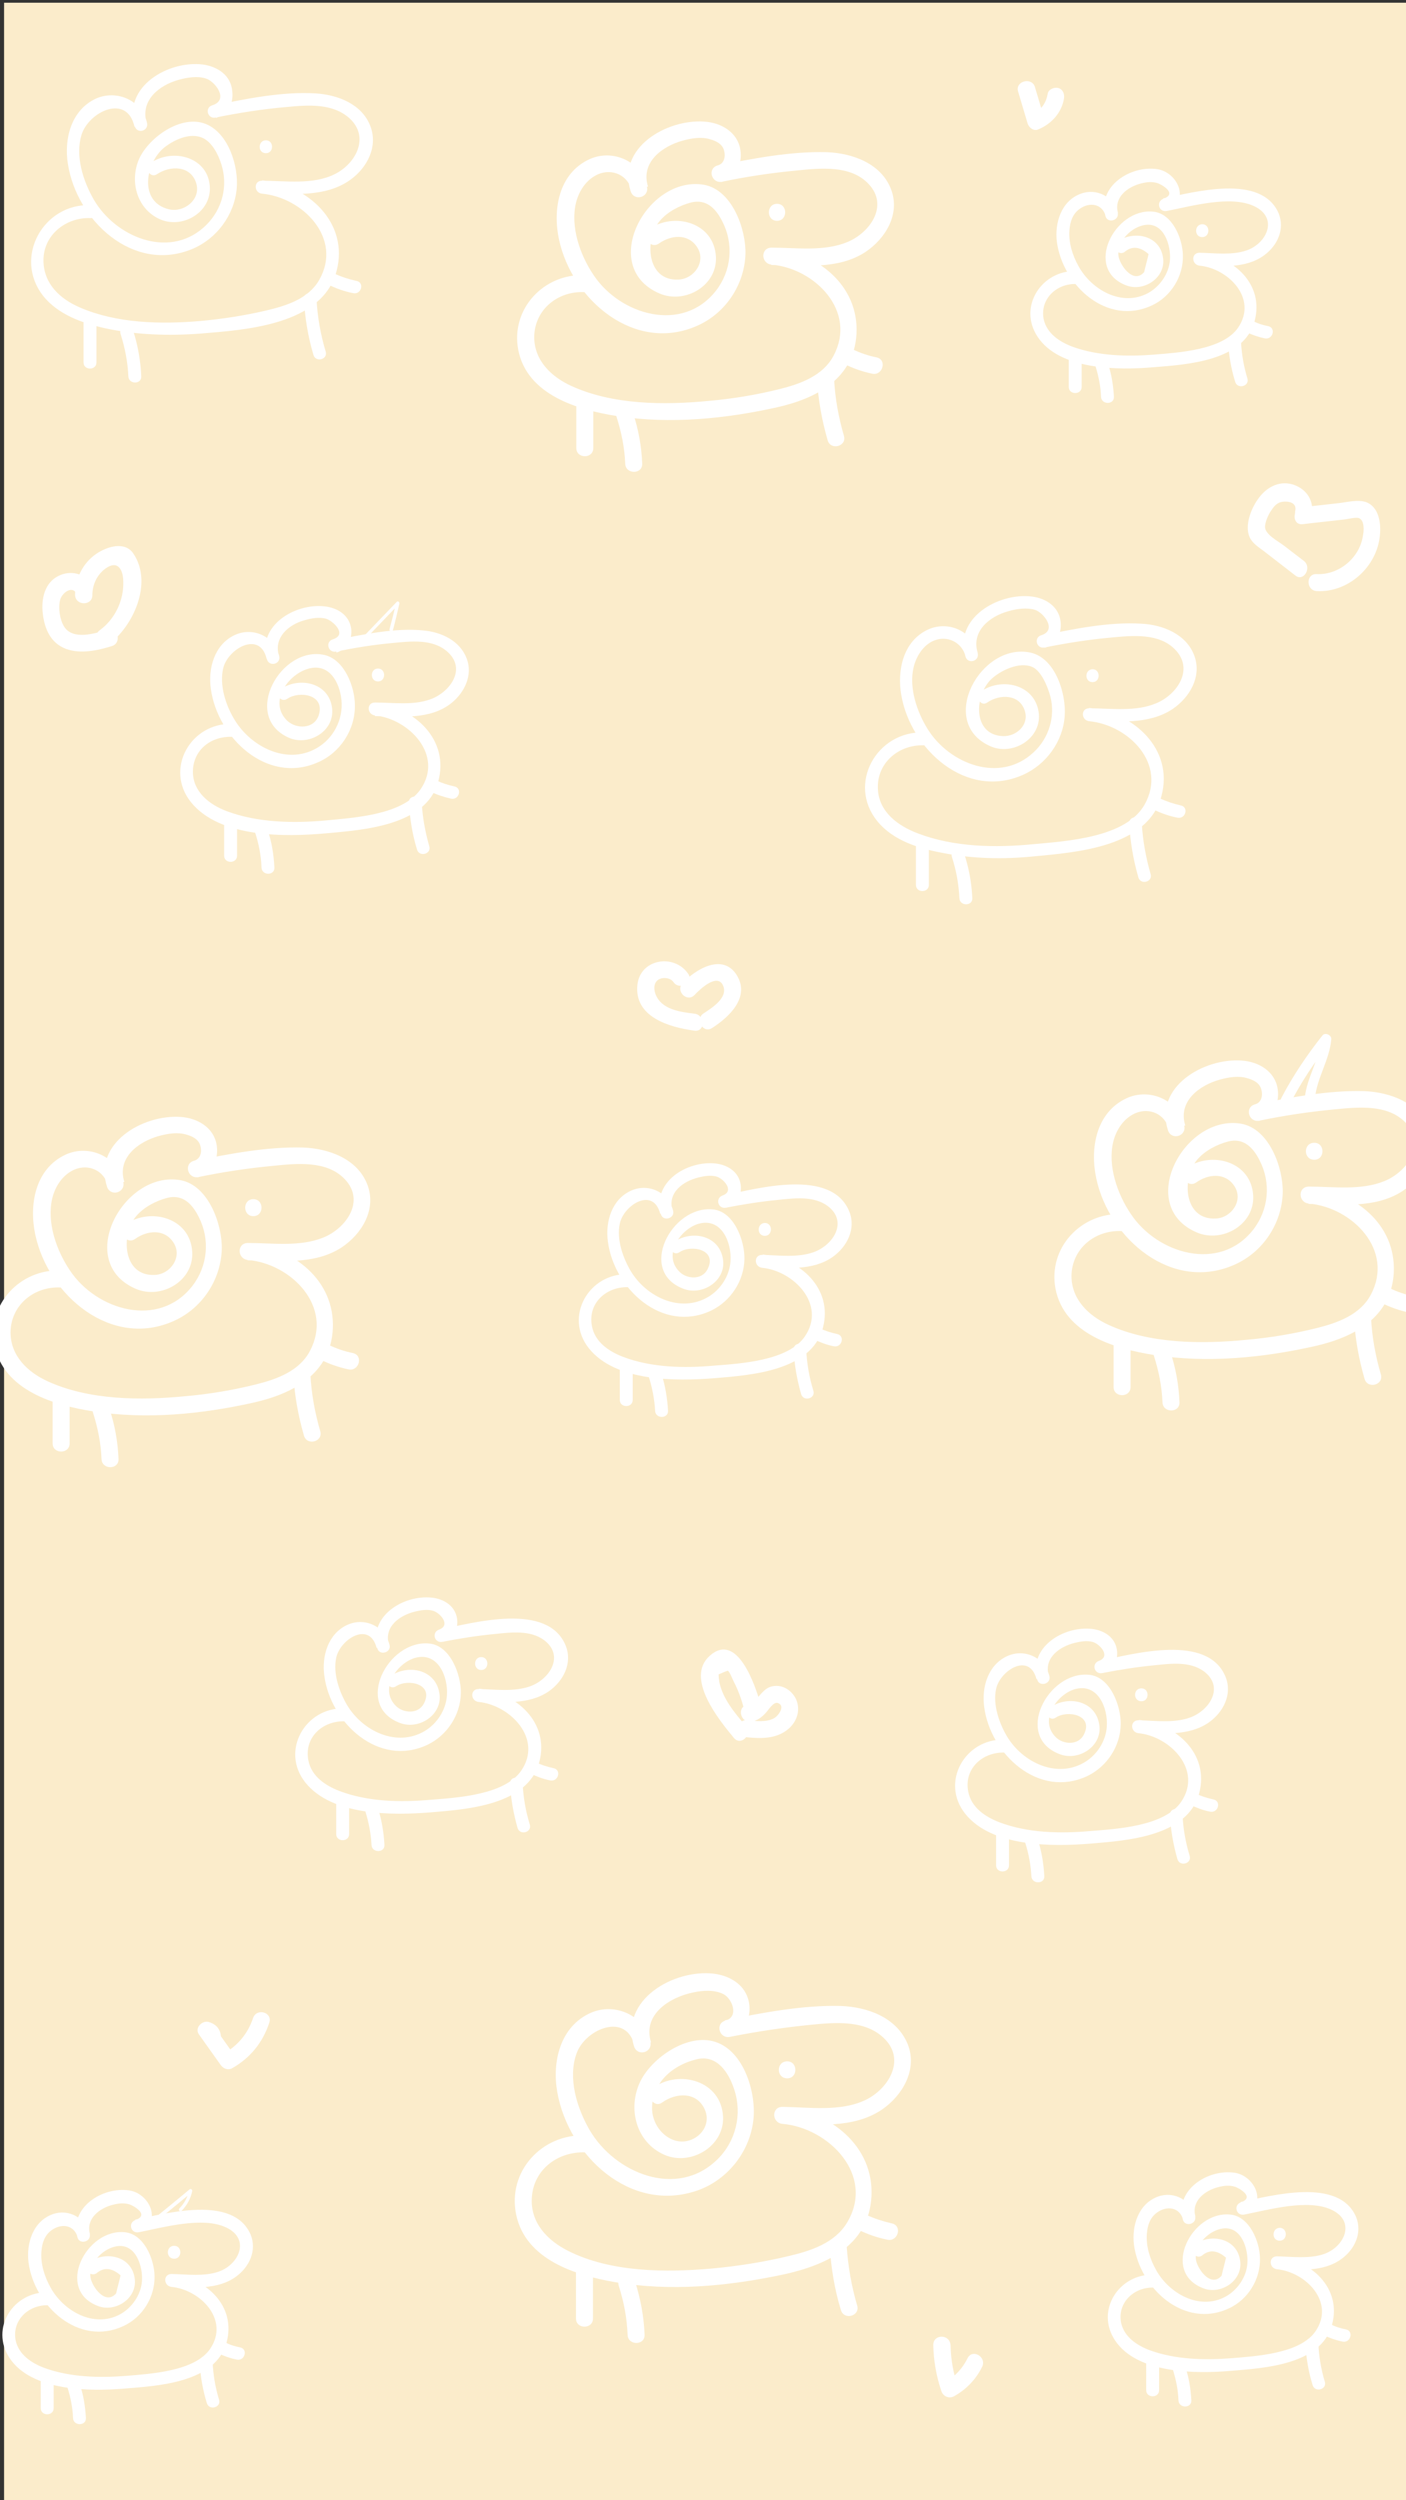 <?xml version="1.0" encoding="utf-8"?>
<!-- Generator: Adobe Illustrator 23.0.0, SVG Export Plug-In . SVG Version: 6.00 Build 0)  -->
<svg version="1.1" id="图层_1" xmlns="http://www.w3.org/2000/svg" xmlns:xlink="http://www.w3.org/1999/xlink" x="0px" y="0px"
	 viewBox="0 0 414 736" style="enable-background:new 0 0 414 736;" xml:space="preserve">
<rect x="0" y="0" width="414" height="736" fill="#333333" stroke="none"/>
<style type="text/css">
	.st0{fill:#fbeccb;}
	.st1{fill:#FFFFFF;}
</style>
<g>
	<rect x="1.2" y="0.8" class="st0" width="414.6" height="737"/>
	<g>
		<g>
			<g>
				<path class="st1" d="M194,71.7c3.5-2.5,8.6-3.1,11.3,1.1c2.7,4.2-0.9,9.3-5.5,9.5c-9.5,0.5-10.1-11.9-5.5-17.3
					c2.3-2.7,5.8-4.5,9.2-5.4c4.5-1.1,7.3,1.8,9.2,5.6c3.4,6.6,2.7,14.5-1.9,20.4c-9.9,12.6-28.2,7.1-36-4.6
					c-4-5.9-6.9-14.2-5.2-21.3c0.9-3.6,3.1-6.9,6.5-8.4c4.2-1.8,8.9,0.3,9.9,4.9c1.6-0.4,3.2-0.9,4.8-1.3
					c-2.2-7.1,4.1-11.8,10.2-13.5c2.6-0.7,5.5-1.2,8.1-0.4c1.8,0.5,3.6,1.4,4.1,3.3c0.5,1.7,0.1,3.9-1.9,4.4
					c-3.1,0.9-1.8,5.4,1.3,4.8c7.2-1.5,14.5-2.6,21.9-3.3c7-0.7,16-1.7,21.3,4c6,6.4,0.3,14.4-6.4,17.1c-6.9,2.8-14.9,1.6-22.2,1.6
					c-3.3,0-3.2,4.7,0,5c12.7,1.1,25.3,13.7,18.2,26.9c-3.1,5.8-9.7,8.2-15.7,9.7c-6.8,1.7-13.9,2.9-20.9,3.5
					c-13.2,1.3-28.4,1.2-40.6-4.4c-5.9-2.7-10.9-7.5-10.9-14.4c0.1-8.1,7-13.6,14.8-13.2c3.2,0.1,3.2-4.9,0-5
					c-11.9-0.5-21.8,9.9-19.5,22c2.6,13.3,17.6,17.7,29.2,19.5c15.6,2.4,31.7,0.8,47-2.6c11.6-2.6,22.7-8.4,23.4-21.7
					c0.7-14.4-11.8-24-25.1-25.2c0,1.7,0,3.3,0,5c9.2,0.1,19.6,1.5,27.7-3.8c6-4,10.3-11.2,7.6-18.4c-2.9-7.7-11.4-10.7-18.9-11
					c-10.7-0.3-22,1.9-32.4,4c0.4,1.6,0.9,3.2,1.3,4.8c4.2-1.2,6.3-5.3,5.6-9.5c-0.8-5.2-5.7-8-10.6-8.3
					c-11.1-0.8-25.8,7.7-21.7,20.5c1,3.1,5.5,1.8,4.8-1.3c-1.6-7.5-10.1-11.3-17-8.1c-9,4.2-10.8,14.8-8.9,23.6
					c3.8,17.8,22.4,33.7,40.9,25.3c8.2-3.7,13.7-12,14-21c0.2-7.3-3.9-18.9-12.2-20.4c-16.8-2.9-31.3,24.2-13.1,32
					c7.5,3.2,17.1-2.3,16.6-10.9c-0.6-10.1-12.4-13.2-19.8-8C188.8,69.2,191.3,73.5,194,71.7L194,71.7z"/>
			</g>
		</g>
		<g>
			<g>
				<path class="st1" d="M169.7,119.1c0,4.3,0,8.6,0,12.8c0,3.2,5,3.2,5,0c0-4.3,0-8.6,0-12.8C174.7,115.9,169.7,115.9,169.7,119.1
					L169.7,119.1z"/>
			</g>
		</g>
		<g>
			<g>
				<path class="st1" d="M181.6,122.9c1.4,4.4,2.3,8.9,2.5,13.6c0.1,3.2,5.1,3.2,5,0c-0.2-5.1-1.1-10.1-2.7-14.9
					C185.5,118.5,180.6,119.8,181.6,122.9L181.6,122.9z"/>
			</g>
		</g>
		<g>
			<g>
				<path class="st1" d="M240.6,111.6c0.3,6.1,1.4,12.1,3.1,18c0.9,3.1,5.7,1.8,4.8-1.3c-1.6-5.5-2.6-11-2.9-16.7
					C245.4,108.4,240.4,108.3,240.6,111.6L240.6,111.6z"/>
			</g>
		</g>
		<g>
			<g>
				<path class="st1" d="M248.5,107.1c2.6,1.3,5.4,2.3,8.3,2.9c3.1,0.7,4.5-4.1,1.3-4.8c-2.5-0.5-4.8-1.3-7.1-2.4
					C248.2,101.4,245.6,105.7,248.5,107.1L248.5,107.1z"/>
			</g>
		</g>
		<g>
			<g>
				<path class="st1" d="M228.8,65c3.2,0,3.2-5,0-5C225.6,60,225.6,65,228.8,65L228.8,65z"/>
			</g>
		</g>
	</g>
	<g>
		<g>
			<g>
				<path class="st1" d="M331.1,74.2c2.2-1.9,4.6-1.6,7.1,0.6c-0.4,1.8-0.9,3.5-1.3,5.3c-3.3,3.8-7.5-2.5-7.6-5.1
					c-0.2-4.2,4-8.3,8-8.8c5.5-0.7,7.5,6.1,7.2,10.3c-0.3,4.1-3,7.9-6.5,9.8c-7.7,4.1-16.6-1-20.4-7.9c-1.8-3.2-3-7-2.7-10.7
					c0.2-2.4,0.9-4.7,3-6.2c2.9-2.1,6.7-1.6,7.7,2.2c1.2-0.3,2.4-0.7,3.6-1c-1.3-4.6,2.8-7.7,6.8-8.7c1.6-0.4,3.1-0.6,4.8-0.1
					c0.8,0.2,6.2,3,1.8,4.6c-2.3,0.8-1.4,4.1,1,3.6c7.2-1.4,18.7-4.7,25.7-1.4c7.2,3.4,3.8,10.9-2.2,13c-4.3,1.5-9.4,0.8-13.9,0.7
					c-2.5,0-2.4,3.5,0,3.8c8.4,0.8,17.2,9.6,11.4,18.2c-4.5,6.7-17.8,7.4-24.9,8c-7.8,0.6-16.3,0.4-23.8-2.3
					c-3.8-1.4-7.7-3.9-8.6-8.2c-1.1-5.9,3.8-10.4,9.4-10.3c2.4,0,2.4-3.7,0-3.8c-10-0.2-17,10.5-11.2,19.3c6.5,9.9,23.9,9.9,34.2,9
					c9.9-0.8,26.5-1.8,29.7-13.5c3-10.9-6.2-19.1-16.3-20.2c0,1.3,0,2.5,0,3.8c6.4,0.1,13.7,1,19.2-3.1c3.8-2.8,6.1-7.6,4.2-12.3
					c-5.1-11.8-24.9-6.2-34-4.4c0.3,1.2,0.7,2.4,1,3.6c7.1-2.5,3.5-11.2-2.7-12.2c-7.9-1.2-17.7,5-15.3,13.8c0.6,2.3,4.2,1.3,3.6-1
					C328,58,323,55.3,318.3,57c-5.8,2.1-7.8,8.6-7.1,14.2c1.7,12.8,14.8,24.9,28,18.7c5.6-2.6,9.3-8.6,9.1-14.8
					c-0.1-4.9-3.1-12.3-8.8-12.8c-11.3-1.1-20.5,16.9-7.9,21.7c5.1,2,11.5-2.1,10.9-7.8c-0.7-6.8-8.3-8.5-13.4-5.2
					C327.2,72.3,329.1,75.5,331.1,74.2L331.1,74.2z"/>
			</g>
		</g>
		<g>
			<g>
				<path class="st1" d="M314.7,105.4c0,2.8,0,5.7,0,8.5c0,2.4,3.8,2.4,3.8,0c0-2.8,0-5.7,0-8.5C318.5,103,314.7,103,314.7,105.4
					L314.7,105.4z"/>
			</g>
		</g>
		<g>
			<g>
				<path class="st1" d="M322.6,107.9c0.9,2.9,1.5,5.9,1.6,8.9c0.1,2.4,3.9,2.4,3.8,0c-0.2-3.4-0.7-6.7-1.8-9.9
					C325.5,104.6,321.9,105.6,322.6,107.9L322.6,107.9z"/>
			</g>
		</g>
		<g>
			<g>
				<path class="st1" d="M361.6,100.4c0.2,4.1,0.9,8.1,2.1,12c0.7,2.3,4.3,1.3,3.6-1c-1.1-3.6-1.7-7.2-1.9-11
					C365.2,98,361.4,98,361.6,100.4L361.6,100.4z"/>
			</g>
		</g>
		<g>
			<g>
				<path class="st1" d="M366.9,97.7c1.8,0.9,3.6,1.5,5.5,1.9c2.4,0.5,3.4-3.1,1-3.6c-1.6-0.3-3.2-0.8-4.6-1.6
					c-0.9-0.4-2-0.2-2.6,0.7C365.8,95.9,366,97.2,366.9,97.7L366.9,97.7z"/>
			</g>
		</g>
		<g>
			<g>
				<path class="st1" d="M354,69.8c2.4,0,2.4-3.8,0-3.8C351.6,66.1,351.6,69.8,354,69.8L354,69.8z"/>
			</g>
		</g>
	</g>
	<g>
		<g>
			<g>
				<path class="st1" d="M46.2,51.3c3.8-2.6,10-2.7,11.6,2.7c1.4,4.8-3.7,8.7-8.1,7.6c-9-2.2-6.8-13.8-1.3-18.2
					c3.2-2.5,8.5-4.9,12.3-2.2c2.5,1.8,4.1,5.5,4.8,8.3c1.6,6.5-0.6,13.2-5.7,17.6c-10.5,9.1-25.8,2.5-32.1-8.2
					c-3.2-5.5-5.6-12.9-3.7-19.2c2.1-6.8,13.4-12.3,15.6-2.4c1.2-0.3,2.4-0.7,3.6-1c-2-6.7,3.6-11.2,9.4-12.8c2.5-0.7,5.5-1.2,8-0.4
					c2.7,0.8,7,6.3,1.9,7.9c-2.3,0.7-1.4,4.1,1,3.6c6.9-1.4,13.9-2.5,20.9-3.1c6.2-0.6,13.6-1.2,18.6,3.4c5.9,5.5,1.8,13.2-4.3,16.3
					c-6.5,3.3-14.6,2-21.6,2c-2.4,0-2.4,3.5,0,3.8c12,1.1,23.9,13.1,16.9,25.4c-3.2,5.6-9.7,7.6-15.6,9c-6.4,1.5-12.9,2.5-19.5,3.1
					c-11.6,1-24.6,0.7-35.4-4c-5.8-2.5-10.6-6.9-10.7-13.7c-0.1-7.7,6.7-12.9,13.9-12.6c2.4,0.1,2.4-3.7,0-3.8
					C12.9,59.8,3.8,75.7,12.7,87.1c4.4,5.5,11.5,8,18.1,9.5c9.2,2,18.8,2.3,28.2,1.6c13.3-1.1,35.9-2.5,40.1-18.4
					c3.8-14.3-8.6-25.5-21.9-26.7c0,1.3,0,2.5,0,3.8c8.7,0.1,18.5,1.4,26-4c5-3.6,8.2-9.9,5.8-15.9c-2.5-6.4-9.6-9.1-16-9.5
					c-10-0.6-20.6,1.6-30.4,3.6c0.3,1.2,0.7,2.4,1,3.6c3.5-1.1,5.2-4.2,4.8-7.8C68,22.1,64,19.6,59.8,19
					c-10.2-1.3-23.7,6.5-20.1,18.2c0.7,2.3,4.1,1.4,3.6-1c-1.5-6.6-8.8-9.9-15-7.2C20.9,32.4,18.8,41,20,48.3
					c2.6,16.6,19.2,32.2,36.6,25c7.2-3,12.4-10,13.1-17.8c0.6-6.5-2.4-16.3-9.1-19c-7.2-2.9-16.7,3.9-19.6,10.2
					c-2.9,6.5-0.8,14.7,6,17.8c6.4,2.9,14.8-1.6,14.8-9C61.7,46.3,51,43.4,44.3,48C42.3,49.4,44.2,52.6,46.2,51.3L46.2,51.3z"/>
			</g>
		</g>
		<g>
			<g>
				<path class="st1" d="M24.6,95c0,3.9,0,7.8,0,11.7c0,2.4,3.8,2.4,3.8,0c0-3.9,0-7.8,0-11.7C28.4,92.6,24.6,92.6,24.6,95L24.6,95z
					"/>
			</g>
		</g>
		<g>
			<g>
				<path class="st1" d="M35.5,98.3c1.3,4.1,2.1,8.2,2.3,12.5c0.1,2.4,3.9,2.4,3.8,0c-0.2-4.6-1-9.1-2.4-13.5
					C38.4,95,34.8,96,35.5,98.3L35.5,98.3z"/>
			</g>
		</g>
		<g>
			<g>
				<path class="st1" d="M89.5,88.1c0.3,5.6,1.2,11,2.8,16.4c0.7,2.3,4.3,1.3,3.6-1c-1.5-5-2.4-10.1-2.7-15.4
					C93.1,85.7,89.3,85.7,89.5,88.1L89.5,88.1z"/>
			</g>
		</g>
		<g>
			<g>
				<path class="st1" d="M96.5,83.7c2.4,1.2,4.9,2.1,7.5,2.6c2.4,0.5,3.4-3.1,1-3.6c-2.3-0.5-4.5-1.2-6.6-2.2
					C96.3,79.4,94.4,82.6,96.5,83.7L96.5,83.7z"/>
			</g>
		</g>
		<g>
			<g>
				<path class="st1" d="M78.3,45.1c2.4,0,2.4-3.8,0-3.8C75.9,41.3,75.8,45.1,78.3,45.1L78.3,45.1z"/>
			</g>
		</g>
	</g>
	<g>
		<g>
			<g>
				<path class="st1" d="M195,618.9c3.9-2.8,9.9-3.3,12.4,1.8c2,4-0.5,8.2-4.5,9.4c-4.3,1.3-8.5-1.7-10.1-5.6
					c-1.8-4.2-0.4-9.2,2.5-12.6c2.5-2.9,6.1-4.8,9.8-5.7c6-1.5,9.5,3.9,11.1,8.9c2.4,7.2,0.5,15.2-4.9,20.5
					c-11.9,11.8-30.3,4.1-37.7-8.6c-3.7-6.4-6.5-15.3-3.8-22.6c2.6-7.2,14.9-12.3,17.1-1.9c1.6-0.4,3.2-0.9,4.8-1.3
					c-2.6-8.2,5.5-13.3,12.5-14.7c2.8-0.6,6.2-0.8,8.8,0.5c2.6,1.3,4.7,6.7,0.6,7.8c-3.1,0.9-1.8,5.4,1.3,4.8
					c8-1.6,16.1-2.8,24.2-3.6c7.2-0.7,16-1.4,21.5,4.3c6.1,6.3,0.9,14.7-5.8,17.9c-7.4,3.5-16.5,2.1-24.4,2c-3.3,0-3.2,4.7,0,5
					c13.7,1.2,27.4,15.2,19,29.1c-3.6,6-10.7,8.3-17.1,9.8c-7.5,1.8-15.1,3-22.8,3.7c-13.6,1.2-29.7,1.1-42.2-5.2
					c-6.2-3.1-11.2-8.4-10.7-15.7c0.5-8.3,7.7-13.6,15.7-13.3c3.2,0.1,3.2-4.9,0-5c-12.7-0.5-23,10.6-20.3,23.4
					c2.8,13.2,17.5,17.8,29.1,19.8c16.4,2.8,33.1,1.2,49.3-2.2c12.6-2.7,25.4-8.4,26.2-23c0.8-15-12.4-25.2-26.3-26.4
					c0,1.7,0,3.3,0,5c9.8,0.1,20.8,1.6,29.4-4.2c6.1-4.2,10.5-11.8,7.6-19.2c-3.2-7.9-11.8-11-19.7-11.3c-11.3-0.3-23.1,2-34.1,4.2
					c0.4,1.6,0.9,3.2,1.3,4.8c4.5-1.3,6.6-5.7,5.7-10.2c-1-5-5.5-7.7-10.3-8.3c-11.8-1.4-27.8,7.7-23.5,21.4c1,3.1,5.5,1.8,4.8-1.3
					c-1.6-7.8-10.4-11.7-17.5-8.6c-9.1,4-11.5,14.5-9.9,23.4c3.3,18.6,21.5,35.8,41.3,28.9c8.8-3.1,15.3-11.3,16.4-20.5
					c1-7.9-2.6-20.4-11.1-23.2c-8.1-2.7-18.6,4.5-22.1,11.5c-3.9,7.9-1.4,18,7,21.7c7.7,3.4,17.7-2.4,17.3-11.2
					c-0.5-10.6-12.9-14-20.6-8.5C189.9,616.4,192.4,620.8,195,618.9L195,618.9z"/>
			</g>
		</g>
		<g>
			<g>
				<path class="st1" d="M169.6,669c0,4.5,0,9,0,13.5c0,3.2,5,3.2,5,0c0-4.5,0-9,0-13.5C174.6,665.8,169.6,665.8,169.6,669
					L169.6,669z"/>
			</g>
		</g>
		<g>
			<g>
				<path class="st1" d="M182.2,672.9c1.5,4.7,2.4,9.4,2.6,14.4c0.1,3.2,5.1,3.2,5,0c-0.2-5.4-1.2-10.6-2.8-15.7
					C186,668.5,181.2,669.8,182.2,672.9L182.2,672.9z"/>
			</g>
		</g>
		<g>
			<g>
				<path class="st1" d="M244.3,661c0.4,6.5,1.4,12.8,3.3,19c0.9,3.1,5.7,1.8,4.8-1.3c-1.7-5.8-2.7-11.6-3.1-17.6
					C249.1,657.8,244.1,657.8,244.3,661L244.3,661z"/>
			</g>
		</g>
		<g>
			<g>
				<path class="st1" d="M252.6,656.3c2.8,1.4,5.7,2.4,8.7,3c3.1,0.7,4.5-4.1,1.3-4.8c-2.6-0.6-5.1-1.4-7.5-2.5
					C252.3,650.5,249.8,654.9,252.6,656.3L252.6,656.3z"/>
			</g>
		</g>
		<g>
			<g>
				<path class="st1" d="M231.8,611.8c3.2,0,3.2-5,0-5C228.5,606.8,228.5,611.8,231.8,611.8L231.8,611.8z"/>
			</g>
		</g>
	</g>
	<g>
		<g>
			<g>
				<path class="st1" d="M353.9,664c2.2-1.9,4.6-1.6,7.1,0.6c-0.4,1.8-0.9,3.5-1.3,5.3c-3.3,3.8-7.5-2.5-7.6-5.1
					c-0.2-4.2,4-8.3,8-8.8c5.5-0.7,7.5,6.1,7.2,10.3c-0.3,4.1-3,7.9-6.5,9.8c-7.7,4.1-16.6-1-20.4-7.9c-1.8-3.2-3-7-2.7-10.7
					c0.2-2.4,0.9-4.7,3-6.2c2.9-2.1,6.7-1.6,7.7,2.2c1.2-0.3,2.4-0.7,3.6-1c-1.3-4.6,2.8-7.7,6.8-8.7c1.6-0.4,3.1-0.6,4.8-0.1
					c0.8,0.2,6.2,3,1.8,4.6c-2.3,0.8-1.4,4.1,1,3.6c7.2-1.4,18.7-4.7,25.7-1.4c7.2,3.4,3.8,10.9-2.2,13c-4.3,1.5-9.4,0.8-13.9,0.7
					c-2.5,0-2.4,3.5,0,3.8c8.4,0.8,17.2,9.6,11.4,18.2c-4.5,6.7-17.8,7.4-24.9,8c-7.8,0.6-16.3,0.4-23.8-2.3
					c-3.8-1.4-7.7-3.9-8.6-8.2c-1.1-5.9,3.8-10.4,9.4-10.3c2.4,0,2.4-3.7,0-3.8c-10-0.2-17,10.5-11.2,19.3c6.5,9.9,23.9,9.9,34.2,9
					c9.9-0.8,26.5-1.8,29.7-13.5c3-10.9-6.2-19.1-16.3-20.2c0,1.3,0,2.5,0,3.8c6.4,0.1,13.7,1,19.2-3.1c3.8-2.8,6.1-7.6,4.2-12.3
					c-5.1-11.8-24.9-6.2-34-4.4c0.3,1.2,0.7,2.4,1,3.6c7.1-2.5,3.5-11.2-2.7-12.2c-7.9-1.2-17.7,5-15.3,13.8c0.6,2.3,4.2,1.3,3.6-1
					c-1.2-4.7-6.2-7.5-10.9-5.8c-5.8,2.1-7.8,8.6-7.1,14.2c1.7,12.8,14.8,24.9,28,18.7c5.6-2.6,9.3-8.6,9.1-14.8
					c-0.1-4.9-3.1-12.3-8.8-12.8c-11.3-1.1-20.5,16.9-7.9,21.7c5.1,2,11.5-2.1,10.9-7.8c-0.7-6.8-8.3-8.5-13.4-5.2
					C350,662,351.9,665.3,353.9,664L353.9,664z"/>
			</g>
		</g>
		<g>
			<g>
				<path class="st1" d="M337.5,695.1c0,2.8,0,5.7,0,8.5c0,2.4,3.8,2.4,3.8,0c0-2.8,0-5.7,0-8.5
					C341.3,692.7,337.5,692.7,337.5,695.1L337.5,695.1z"/>
			</g>
		</g>
		<g>
			<g>
				<path class="st1" d="M345.4,697.7c0.9,2.9,1.5,5.9,1.6,8.9c0.1,2.4,3.9,2.4,3.8,0c-0.2-3.4-0.7-6.7-1.8-9.9
					C348.3,694.4,344.7,695.4,345.4,697.7L345.4,697.7z"/>
			</g>
		</g>
		<g>
			<g>
				<path class="st1" d="M384.4,690.1c0.2,4.1,0.9,8.1,2.1,12c0.7,2.3,4.3,1.3,3.6-1c-1.1-3.6-1.7-7.2-1.9-11
					C388,687.7,384.3,687.7,384.4,690.1L384.4,690.1z"/>
			</g>
		</g>
		<g>
			<g>
				<path class="st1" d="M389.8,687.4c1.8,0.9,3.6,1.5,5.5,1.9c2.4,0.5,3.4-3.1,1-3.6c-1.6-0.3-3.2-0.8-4.6-1.6
					c-0.9-0.4-2-0.2-2.6,0.7C388.6,685.7,388.9,687,389.8,687.4L389.8,687.4z"/>
			</g>
		</g>
		<g>
			<g>
				<path class="st1" d="M376.8,659.6c2.4,0,2.4-3.8,0-3.8C374.4,655.9,374.4,659.6,376.8,659.6L376.8,659.6z"/>
			</g>
		</g>
	</g>
	<g>
		<g>
			<g>
				<path class="st1" d="M28.4,669.2c2.2-1.9,4.6-1.6,7.1,0.6c-0.4,1.8-0.9,3.5-1.3,5.3c-3.3,3.8-7.5-2.5-7.6-5.1
					c-0.2-4.2,4-8.3,8-8.8c5.5-0.7,7.5,6.1,7.2,10.3c-0.3,4.1-3,7.9-6.5,9.8c-7.7,4.1-16.6-1-20.4-7.9c-1.8-3.2-3-7-2.7-10.7
					c0.2-2.4,0.9-4.7,3-6.2c2.9-2.1,6.7-1.6,7.7,2.2c1.2-0.3,2.4-0.7,3.6-1c-1.3-4.6,2.8-7.7,6.8-8.7c1.6-0.4,3.1-0.6,4.8-0.1
					c0.8,0.2,6.2,3,1.8,4.6c-2.3,0.8-1.4,4.1,1,3.6c7.2-1.4,18.7-4.7,25.7-1.4c7.2,3.4,3.8,10.9-2.2,13c-4.3,1.5-9.4,0.8-13.9,0.7
					c-2.5,0-2.4,3.5,0,3.8c8.4,0.8,17.2,9.6,11.4,18.2c-4.5,6.7-17.8,7.4-24.9,8c-7.8,0.6-16.3,0.4-23.8-2.3
					c-3.8-1.4-7.7-3.9-8.6-8.2c-1.1-5.9,3.8-10.4,9.4-10.3c2.4,0,2.4-3.7,0-3.8c-10-0.2-17,10.5-11.2,19.3c6.5,9.9,23.9,9.9,34.2,9
					c9.9-0.8,26.5-1.8,29.7-13.5c3-10.9-6.2-19.1-16.3-20.2c0,1.3,0,2.5,0,3.8c6.4,0.1,13.7,1,19.2-3.1c3.8-2.8,6.1-7.6,4.2-12.3
					c-5.1-11.8-24.9-6.2-34-4.4c0.3,1.2,0.7,2.4,1,3.6c7.1-2.5,3.5-11.2-2.7-12.2c-7.9-1.2-17.7,5-15.3,13.8c0.6,2.3,4.2,1.3,3.6-1
					c-1.2-4.7-6.2-7.5-10.9-5.8c-5.8,2.1-7.8,8.6-7.1,14.2c1.7,12.8,14.8,24.9,28,18.7c5.6-2.6,9.3-8.6,9.1-14.8
					c-0.1-4.9-3.1-12.3-8.8-12.8c-11.3-1.1-20.5,16.9-7.9,21.7c5.1,2,11.5-2.1,10.9-7.8c-0.7-6.8-8.3-8.5-13.4-5.2
					C24.4,667.3,26.3,670.5,28.4,669.2L28.4,669.2z"/>
			</g>
		</g>
		<g>
			<g>
				<path class="st1" d="M12,700.4c0,2.8,0,5.7,0,8.5c0,2.4,3.8,2.4,3.8,0c0-2.8,0-5.7,0-8.5C15.7,698,12,698,12,700.4L12,700.4z"/>
			</g>
		</g>
		<g>
			<g>
				<path class="st1" d="M19.9,702.9c0.9,2.9,1.5,5.9,1.6,8.9c0.1,2.4,3.9,2.4,3.8,0c-0.2-3.4-0.7-6.7-1.8-9.9
					C22.7,699.6,19.1,700.6,19.9,702.9L19.9,702.9z"/>
			</g>
		</g>
		<g>
			<g>
				<path class="st1" d="M58.8,695.4c0.2,4.1,0.9,8.1,2.1,12c0.7,2.3,4.3,1.3,3.6-1c-1.1-3.6-1.7-7.2-1.9-11
					C62.4,693,58.7,693,58.8,695.4L58.8,695.4z"/>
			</g>
		</g>
		<g>
			<g>
				<path class="st1" d="M64.2,692.7c1.8,0.9,3.6,1.5,5.5,1.9c2.4,0.5,3.4-3.1,1-3.6c-1.6-0.3-3.2-0.8-4.6-1.6
					c-0.9-0.4-2-0.2-2.6,0.7C63,690.9,63.3,692.2,64.2,692.7L64.2,692.7z"/>
			</g>
		</g>
		<g>
			<g>
				<path class="st1" d="M51.3,664.9c2.4,0,2.4-3.8,0-3.8C48.8,661.1,48.8,664.9,51.3,664.9L51.3,664.9z"/>
			</g>
		</g>
	</g>
	<g>
		<g>
			<g>
				<path class="st1" d="M39.8,364.7c3.5-2.5,8.6-3.1,11.3,1.1c2.7,4.2-0.9,9.3-5.5,9.5c-9.5,0.5-10.1-11.9-5.5-17.3
					c2.3-2.7,5.8-4.5,9.2-5.4c4.5-1.1,7.3,1.8,9.2,5.6c3.4,6.6,2.7,14.5-1.9,20.4c-9.9,12.6-28.2,7.1-36-4.6
					c-4-5.9-6.9-14.2-5.2-21.3c0.9-3.6,3.1-6.9,6.5-8.4c4.2-1.8,8.9,0.3,9.9,4.9c1.6-0.4,3.2-0.9,4.8-1.3
					c-2.2-7.1,4.1-11.8,10.2-13.5c2.6-0.7,5.5-1.2,8.1-0.4c1.8,0.5,3.6,1.4,4.1,3.3c0.5,1.7,0.1,3.9-1.9,4.4
					c-3.1,0.9-1.8,5.4,1.3,4.8c7.2-1.5,14.5-2.6,21.9-3.3c7-0.7,16-1.7,21.3,4c6,6.4,0.3,14.4-6.4,17.1c-6.9,2.8-14.9,1.6-22.2,1.6
					c-3.3,0-3.2,4.7,0,5c12.7,1.1,25.3,13.7,18.2,26.9c-3.1,5.8-9.7,8.2-15.7,9.7c-6.8,1.7-13.9,2.9-20.9,3.5
					c-13.2,1.3-28.4,1.2-40.6-4.4c-5.9-2.7-10.9-7.5-10.9-14.4c0.1-8.1,7-13.6,14.8-13.2c3.2,0.1,3.2-4.9,0-5
					c-11.9-0.5-21.8,9.9-19.5,22c2.6,13.3,17.6,17.7,29.2,19.5c15.6,2.4,31.7,0.8,47-2.6c11.6-2.6,22.7-8.4,23.4-21.7
					c0.7-14.4-11.8-24-25.1-25.2c0,1.7,0,3.3,0,5c9.2,0.1,19.6,1.5,27.7-3.8c6-4,10.3-11.2,7.6-18.4c-2.9-7.7-11.4-10.7-18.9-11
					c-10.7-0.3-22,1.9-32.4,4c0.4,1.6,0.9,3.2,1.3,4.8c4.2-1.2,6.3-5.3,5.6-9.5c-0.8-5.2-5.7-8-10.6-8.3
					c-11.1-0.8-25.8,7.7-21.7,20.5c1,3.1,5.5,1.8,4.8-1.3c-1.6-7.5-10.1-11.3-17-8.1c-9,4.2-10.8,14.8-8.9,23.6
					c3.8,17.8,22.4,33.7,40.9,25.3c8.2-3.7,13.7-12,14-21c0.2-7.3-3.9-18.9-12.2-20.4c-16.8-2.9-31.3,24.2-13.1,32
					c7.5,3.2,17.1-2.3,16.6-10.9c-0.6-10.1-12.4-13.2-19.8-8C34.6,362.2,37.1,366.6,39.8,364.7L39.8,364.7z"/>
			</g>
		</g>
		<g>
			<g>
				<path class="st1" d="M15.5,412.1c0,4.3,0,8.6,0,12.8c0,3.2,5,3.2,5,0c0-4.3,0-8.6,0-12.8C20.5,408.9,15.5,408.9,15.5,412.1
					L15.5,412.1z"/>
			</g>
		</g>
		<g>
			<g>
				<path class="st1" d="M27.4,415.9c1.4,4.4,2.3,8.9,2.5,13.6c0.1,3.2,5.1,3.2,5,0c-0.2-5.1-1.1-10.1-2.7-14.9
					C31.3,411.5,26.4,412.8,27.4,415.9L27.4,415.9z"/>
			</g>
		</g>
		<g>
			<g>
				<path class="st1" d="M86.4,404.6c0.3,6.1,1.4,12.1,3.1,18c0.9,3.1,5.7,1.8,4.8-1.3c-1.6-5.5-2.6-11-2.9-16.7
					C91.2,401.4,86.2,401.4,86.4,404.6L86.4,404.6z"/>
			</g>
		</g>
		<g>
			<g>
				<path class="st1" d="M94.3,400.2c2.6,1.3,5.4,2.3,8.3,2.9c3.1,0.7,4.5-4.1,1.3-4.8c-2.5-0.5-4.8-1.3-7.1-2.4
					C94,394.4,91.4,398.8,94.3,400.2L94.3,400.2z"/>
			</g>
		</g>
		<g>
			<g>
				<path class="st1" d="M74.6,358c3.2,0,3.2-5,0-5C71.4,353,71.4,358,74.6,358L74.6,358z"/>
			</g>
		</g>
	</g>
	<g>
		<g>
			<g>
				<path class="st1" d="M200.1,368.6c3.4-2.3,11.3-0.8,8.2,5.1c-1.7,3.2-6.1,2.8-8.2,0.7c-5-4.9,0.1-12.4,5.4-14.1
					c6.9-2.1,10,5.4,9.6,11c-0.3,4.3-2.9,8.3-6.6,10.5c-8.2,4.8-18.1,0-22.7-7.5c-2.4-4-4.3-9.5-3.3-14.1c1.1-5.4,9.8-11,11.9-2.9
					c1.2-0.3,2.4-0.7,3.6-1c-1.5-5.3,3.2-8.6,7.7-9.7c1.6-0.4,3.5-0.7,5.1-0.3c2.2,0.5,5.6,4.3,2,5.6c-2.3,0.8-1.4,4.1,1,3.6
					c5.1-1,10.2-1.8,15.4-2.3c4.8-0.5,10.4-1.2,14.5,1.8c6.1,4.6,1.7,11.5-4.1,13.6c-4.8,1.7-10.3,0.9-15.2,0.8
					c-2.5,0-2.4,3.5,0,3.8c9.3,0.9,19,10.8,12.6,20.2c-4.9,7.2-19,8-26.7,8.6c-8.9,0.8-18.5,0.6-26.9-2.6c-4.1-1.6-8.2-4.3-9.1-9
					c-1.3-6.7,4.1-11.6,10.5-11.5c2.4,0.1,2.4-3.7,0-3.8c-11.4-0.3-18.8,12.5-11.4,21.8c7.9,9.9,25.7,9.7,37,8.8
					c10.7-0.9,28.5-2.1,31.9-14.8c3.1-11.7-6.9-20.5-17.7-21.6c0,1.3,0,2.5,0,3.8c6.9,0.1,14.6,1.1,20.6-3.1c4.2-3,6.9-8.2,4.9-13.3
					c-5.2-13-27.2-6.8-37.1-4.8c0.3,1.2,0.7,2.4,1,3.6c2.9-1,4.5-3.6,4.1-6.7c-0.5-3.8-3.8-5.9-7.4-6.3c-8.4-0.9-18.7,5.4-16.1,14.9
					c0.6,2.3,4.2,1.3,3.6-1c-1.4-5.5-7.3-8.2-12.4-5.9c-5.7,2.6-7.6,9.2-6.8,15c1.8,13.8,16,27.1,30.4,20.3
					c5.8-2.8,9.7-8.8,9.8-15.2c0.1-5.4-3.1-14.1-9.4-14.6c-12.1-1.1-22.2,18.3-8.5,23.4c5.6,2.1,12.5-2.4,11.6-8.6
					c-1-7.1-9-8.8-14.3-5.3C196.2,366.7,198.1,370,200.1,368.6L200.1,368.6z"/>
			</g>
		</g>
		<g>
			<g>
				<path class="st1" d="M182.5,402.8c0,3.1,0,6.2,0,9.3c0,2.4,3.8,2.4,3.8,0c0-3.1,0-6.2,0-9.3
					C186.2,400.4,182.5,400.4,182.5,402.8L182.5,402.8z"/>
			</g>
		</g>
		<g>
			<g>
				<path class="st1" d="M191.1,405.5c1,3.2,1.6,6.4,1.8,9.8c0.1,2.4,3.9,2.4,3.8,0c-0.2-3.7-0.8-7.3-1.9-10.8
					C194,402.3,190.3,403.2,191.1,405.5L191.1,405.5z"/>
			</g>
		</g>
		<g>
			<g>
				<path class="st1" d="M233.7,397.4c0.2,4.4,1,8.8,2.2,13c0.7,2.3,4.3,1.3,3.6-1c-1.2-3.9-1.9-7.9-2.1-12
					C237.3,395,233.5,394.9,233.7,397.4L233.7,397.4z"/>
			</g>
		</g>
		<g>
			<g>
				<path class="st1" d="M239.5,394.2c1.9,0.9,3.9,1.7,6,2.1c2.4,0.5,3.4-3.1,1-3.6c-1.8-0.4-3.5-0.9-5.1-1.7
					C239.2,389.9,237.3,393.2,239.5,394.2L239.5,394.2z"/>
			</g>
		</g>
		<g>
			<g>
				<path class="st1" d="M225.2,363.8c2.4,0,2.4-3.8,0-3.8C222.8,360.1,222.8,363.8,225.2,363.8L225.2,363.8z"/>
			</g>
		</g>
	</g>
	<g>
		<g>
			<g>
				<path class="st1" d="M290.7,206.8c3.6-2.5,9.6-2.6,11.1,2.6c1.2,4.1-2.6,7.4-6.4,7.3c-9.1-0.3-8.5-11.9-3.6-16.7
					c2.7-2.6,8.3-5.3,12.1-3.7c2.8,1.2,4.7,6.1,5.4,8.8c1.5,5.9-0.5,12.3-5,16.4c-9.9,9.2-24.7,3.4-31.1-6.8
					c-3.2-5.1-5.6-12.2-4.2-18.2c0.8-3.5,3.2-7.2,6.8-8.2c3.8-1.1,7.6,1.2,8.5,4.9c1.2-0.3,2.4-0.7,3.6-1c-2-6.4,3.5-10.8,9.1-12.3
					c2.4-0.7,5.3-1.1,7.7-0.4c2.6,0.8,6.7,6,1.9,7.5c-2.3,0.7-1.4,4.1,1,3.6c6.4-1.3,12.8-2.3,19.3-2.9c6.4-0.6,14.5-1.5,19.3,3.7
					c5.4,5.8,0.3,13.1-5.7,15.6c-6.1,2.6-13.3,1.5-19.8,1.5c-2.5,0-2.4,3.5,0,3.8c11.6,1.1,23.1,12.6,16.3,24.6
					c-5.5,9.7-23,10.7-32.7,11.6c-11.2,1.1-23.4,0.9-34.1-3.2c-5.8-2.2-11.4-6.3-11.7-13c-0.4-7.7,6.1-13.1,13.4-12.9
					c2.4,0.1,2.4-3.7,0-3.8c-13.7-0.4-22.5,15.1-13.6,26.1c4.7,5.8,12.4,8.1,19.4,9.4c8.7,1.7,17.7,1.9,26.6,1
					c12.7-1.2,33.7-2.7,37.7-17.8c3.7-13.9-8.4-24.7-21.3-25.9c0,1.3,0,2.5,0,3.8c8.2,0.1,17.4,1.3,24.6-3.5c5-3.4,8.6-9.5,6.4-15.6
					c-2.3-6.4-9.3-9.2-15.6-9.5c-9.7-0.6-20.1,1.6-29.5,3.5c0.3,1.2,0.7,2.4,1,3.6c3.4-1,5.1-4.1,4.7-7.7c-0.5-4.4-4.3-6.9-8.5-7.4
					c-9.9-1.2-23,6.4-19.5,17.7c0.7,2.3,4.1,1.4,3.6-1c-1.5-6.5-8.6-9.7-14.6-7c-7.4,3.4-9.2,12.1-7.9,19.4
					c2.8,15.9,19.1,30.8,35.8,23.4c6.8-3,11.8-9.8,12.3-17.3c0.5-6.5-2.7-17.1-10.1-18.7c-14.7-3.1-27.6,20.7-11.7,27.6
					c6.4,2.8,14.8-2.1,14.2-9.5c-0.8-8.6-10.7-11-17-6.7C286.9,204.9,288.7,208.2,290.7,206.8L290.7,206.8z"/>
			</g>
		</g>
		<g>
			<g>
				<path class="st1" d="M269.7,249.1c0,3.8,0,7.6,0,11.4c0,2.4,3.8,2.4,3.8,0c0-3.8,0-7.6,0-11.4
					C273.5,246.7,269.7,246.7,269.7,249.1L269.7,249.1z"/>
			</g>
		</g>
		<g>
			<g>
				<path class="st1" d="M280.3,252.3c1.3,4,2,8,2.2,12.1c0.1,2.4,3.9,2.4,3.8,0c-0.2-4.5-1-8.9-2.4-13.1
					C283.2,249,279.5,250,280.3,252.3L280.3,252.3z"/>
			</g>
		</g>
		<g>
			<g>
				<path class="st1" d="M332.5,242.4c0.3,5.4,1.2,10.7,2.7,15.9c0.7,2.3,4.3,1.3,3.6-1c-1.4-4.9-2.3-9.8-2.6-14.9
					C336.1,240,332.4,240,332.5,242.4L332.5,242.4z"/>
			</g>
		</g>
		<g>
			<g>
				<path class="st1" d="M339.4,238.2c2.3,1.1,4.7,2,7.3,2.5c2.4,0.5,3.4-3.1,1-3.6c-2.2-0.5-4.3-1.2-6.4-2.2
					C339.1,233.9,337.2,237.1,339.4,238.2L339.4,238.2z"/>
			</g>
		</g>
		<g>
			<g>
				<path class="st1" d="M321.7,200.8c2.4,0,2.4-3.8,0-3.8C319.3,197.1,319.3,200.8,321.7,200.8L321.7,200.8z"/>
			</g>
		</g>
	</g>
	<g>
		<g>
			<g>
				<path class="st1" d="M84.6,205.7c3.5-2.4,11.1-1.3,9.3,4.7c-1.3,4.3-6.7,4.3-9.4,1.7c-5.4-5.4,0.1-13.2,5.8-15.1
					c5.9-2,9.2,2.7,10.1,8c1,5.6-1.5,11.5-6.3,14.7c-9,6-20.3,0.3-25.2-8.1c-2.5-4.2-4.3-9.9-3.2-14.8c1.3-5.8,10.8-11.3,12.8-2.9
					c1.2-0.3,2.4-0.7,3.6-1c-1.5-5.2,2.8-9,7.5-10.3c2-0.6,4.3-1,6.3-0.5c2,0.5,6.6,4.7,2.1,6.1c-2.3,0.7-1.4,4.1,1,3.6
					c5.4-1.1,10.9-2,16.4-2.5c5.4-0.5,12.1-1.4,16.5,2.7c5.6,5.2,0.3,12-5.3,13.9c-5.1,1.8-10.9,0.9-16.2,0.9c-2.5,0-2.4,3.5,0,3.8
					c10,1,20.4,11.7,13.4,21.8c-5.3,7.5-19.5,8.3-27.7,9.1c-9.6,0.9-20.2,0.7-29.3-2.7c-5.1-1.9-10-5.7-10-11.6
					c0-6.4,5.3-10.5,11.4-10.3c2.4,0.1,2.4-3.7,0-3.8c-12-0.3-19.8,13.2-12,23c8.5,10.6,27.8,10.3,39.9,9.2
					c10.9-1,29.3-2.2,32.9-15.1c3.5-12.4-7-22.1-18.6-23.2c0,1.3,0,2.5,0,3.8c7.6,0.1,16.3,1.2,22.6-3.9c3.8-3.1,6.3-8.2,4.4-13.1
					c-2-5.2-7.4-7.7-12.6-8.2c-8.6-0.9-18.3,1.3-26.7,2.9c0.3,1.2,0.7,2.4,1,3.6c3.1-1,4.7-3.8,4.3-7.1c-0.6-4-4.1-6.1-7.8-6.5
					c-8.8-1-19.9,5.7-17,15.6c0.7,2.3,4.2,1.4,3.6-1c-1.4-5.8-7.7-8.6-13-6.2c-6.1,2.8-8,9.9-7.1,16c2,14.2,16.4,28,31.3,21.6
					c6.7-2.8,11.2-9.6,11.1-16.9c0-5.4-3.1-13.5-9-14.8c-12.8-2.8-24.4,18-10.6,24.3c5.8,2.7,13.6-1.7,12.9-8.5
					c-0.8-7.6-9.5-9.5-15.1-5.8C80.7,203.8,82.5,207.1,84.6,205.7L84.6,205.7z"/>
			</g>
		</g>
		<g>
			<g>
				<path class="st1" d="M66,242.1c0,3.3,0,6.6,0,9.8c0,2.4,3.8,2.4,3.8,0c0-3.3,0-6.6,0-9.8C69.7,239.7,66,239.7,66,242.1L66,242.1
					z"/>
			</g>
		</g>
		<g>
			<g>
				<path class="st1" d="M75.1,245c1.1,3.4,1.8,6.9,1.9,10.4c0.1,2.4,3.9,2.4,3.8,0c-0.2-3.9-0.8-7.7-2.1-11.4
					C78,241.7,74.4,242.7,75.1,245L75.1,245z"/>
			</g>
		</g>
		<g>
			<g>
				<path class="st1" d="M120.4,236.3c0.3,4.7,1,9.3,2.4,13.8c0.7,2.3,4.3,1.3,3.6-1c-1.2-4.2-2-8.5-2.2-12.8
					C124,233.9,120.2,233.9,120.4,236.3L120.4,236.3z"/>
			</g>
		</g>
		<g>
			<g>
				<path class="st1" d="M126.5,232.9c2,1,4.1,1.7,6.3,2.2c2.4,0.5,3.4-3.1,1-3.6c-1.9-0.4-3.7-1-5.4-1.8
					C126.2,228.6,124.3,231.9,126.5,232.9L126.5,232.9z"/>
			</g>
		</g>
		<g>
			<g>
				<path class="st1" d="M111.3,200.6c2.4,0,2.4-3.8,0-3.8C108.9,196.8,108.9,200.6,111.3,200.6L111.3,200.6z"/>
			</g>
		</g>
	</g>
	<g>
		<g>
			<g>
				<path class="st1" d="M310.9,505.6c3.4-2.3,11.3-0.8,8.2,5.1c-1.7,3.2-6.1,2.8-8.2,0.7c-5-4.9,0.1-12.4,5.4-14.1
					c6.9-2.1,10,5.4,9.6,11c-0.3,4.3-2.9,8.3-6.6,10.5c-8.2,4.8-18.1,0-22.7-7.5c-2.4-4-4.3-9.5-3.3-14.1c1.1-5.4,9.8-11,11.9-2.9
					c1.2-0.3,2.4-0.7,3.6-1c-1.5-5.3,3.2-8.6,7.7-9.7c1.6-0.4,3.5-0.7,5.1-0.3c2.2,0.5,5.6,4.3,2,5.6c-2.3,0.8-1.4,4.1,1,3.6
					c5.1-1,10.2-1.8,15.4-2.3c4.8-0.5,10.4-1.2,14.5,1.8c6.1,4.6,1.7,11.5-4.1,13.6c-4.8,1.7-10.3,0.9-15.2,0.8
					c-2.5,0-2.4,3.5,0,3.8c9.3,0.9,19,10.8,12.6,20.2c-4.9,7.2-19,8-26.7,8.6c-8.9,0.8-18.5,0.6-26.9-2.6c-4.1-1.6-8.2-4.3-9.1-9
					c-1.3-6.7,4.1-11.6,10.5-11.5c2.4,0.1,2.4-3.7,0-3.8c-11.4-0.3-18.8,12.5-11.4,21.8c7.9,9.9,25.7,9.7,37,8.8
					c10.7-0.9,28.5-2.1,31.9-14.8c3.1-11.7-6.9-20.5-17.7-21.6c0,1.3,0,2.5,0,3.8c6.9,0.1,14.6,1.1,20.6-3.1c4.2-3,6.9-8.2,4.9-13.3
					c-5.2-13-27.2-6.8-37.1-4.8c0.3,1.2,0.7,2.4,1,3.6c2.9-1,4.5-3.6,4.1-6.7c-0.5-3.8-3.8-5.9-7.4-6.3c-8.4-0.9-18.7,5.4-16.1,14.9
					c0.6,2.3,4.2,1.3,3.6-1c-1.4-5.5-7.3-8.2-12.4-5.9c-5.7,2.6-7.6,9.2-6.8,15c1.8,13.8,16,27.1,30.4,20.3
					c5.8-2.8,9.7-8.8,9.8-15.2c0.1-5.4-3.1-14.1-9.4-14.6c-12.1-1.1-22.2,18.3-8.5,23.4c5.6,2.1,12.5-2.4,11.6-8.6
					c-1-7.1-9-8.8-14.3-5.3C307.1,503.7,308.9,507,310.9,505.6L310.9,505.6z"/>
			</g>
		</g>
		<g>
			<g>
				<path class="st1" d="M293.3,539.8c0,3.1,0,6.2,0,9.3c0,2.4,3.8,2.4,3.8,0c0-3.1,0-6.2,0-9.3
					C297.1,537.4,293.3,537.4,293.3,539.8L293.3,539.8z"/>
			</g>
		</g>
		<g>
			<g>
				<path class="st1" d="M301.9,542.5c1,3.2,1.6,6.4,1.8,9.8c0.1,2.4,3.9,2.4,3.8,0c-0.2-3.7-0.8-7.3-1.9-10.8
					C304.8,539.2,301.2,540.2,301.9,542.5L301.9,542.5z"/>
			</g>
		</g>
		<g>
			<g>
				<path class="st1" d="M344.5,534.3c0.2,4.4,1,8.8,2.2,13c0.7,2.3,4.3,1.3,3.6-1c-1.2-3.9-1.9-7.9-2.1-12
					C348.1,531.9,344.4,531.9,344.5,534.3L344.5,534.3z"/>
			</g>
		</g>
		<g>
			<g>
				<path class="st1" d="M350.3,531.2c1.9,0.9,3.9,1.7,6,2.1c2.4,0.5,3.4-3.1,1-3.6c-1.8-0.4-3.5-0.9-5.1-1.7
					C350,526.9,348.1,530.2,350.3,531.2L350.3,531.2z"/>
			</g>
		</g>
		<g>
			<g>
				<path class="st1" d="M336.1,500.8c2.4,0,2.4-3.8,0-3.8C333.6,497,333.6,500.8,336.1,500.8L336.1,500.8z"/>
			</g>
		</g>
	</g>
	<g>
		<g>
			<g>
				<path class="st1" d="M116.6,496.4c3.4-2.3,11.3-0.8,8.2,5.1c-1.7,3.2-6.1,2.8-8.2,0.7c-5-4.9,0.1-12.4,5.4-14.1
					c6.9-2.1,10,5.4,9.6,11c-0.3,4.3-2.9,8.3-6.6,10.5c-8.2,4.8-18.1,0-22.7-7.5c-2.4-4-4.3-9.5-3.3-14.1c1.1-5.4,9.8-11,11.9-2.9
					c1.2-0.3,2.4-0.7,3.6-1c-1.5-5.3,3.2-8.6,7.7-9.7c1.6-0.4,3.5-0.7,5.1-0.3c2.2,0.5,5.6,4.3,2,5.6c-2.3,0.8-1.4,4.1,1,3.6
					c5.1-1,10.2-1.8,15.4-2.3c4.8-0.5,10.4-1.2,14.5,1.8c6.1,4.6,1.7,11.5-4.1,13.6c-4.8,1.7-10.3,0.9-15.2,0.8
					c-2.5,0-2.4,3.5,0,3.8c9.3,0.9,19,10.8,12.6,20.2c-4.9,7.2-19,8-26.7,8.6c-8.9,0.8-18.5,0.6-26.9-2.6c-4.1-1.6-8.2-4.3-9.1-9
					c-1.3-6.7,4.1-11.6,10.5-11.5c2.4,0.1,2.4-3.7,0-3.8c-11.4-0.3-18.8,12.5-11.4,21.8c7.9,9.9,25.7,9.7,37,8.8
					c10.7-0.9,28.5-2.1,31.9-14.8c3.1-11.7-6.9-20.5-17.7-21.6c0,1.3,0,2.5,0,3.8c6.9,0.1,14.6,1.1,20.6-3.1c4.2-3,6.9-8.2,4.9-13.3
					c-5.2-13-27.2-6.8-37.1-4.8c0.3,1.2,0.7,2.4,1,3.6c2.9-1,4.5-3.6,4.1-6.7c-0.5-3.8-3.8-5.9-7.4-6.3c-8.4-0.9-18.7,5.4-16.1,14.9
					c0.6,2.3,4.2,1.3,3.6-1c-1.4-5.5-7.3-8.2-12.4-5.9c-5.7,2.6-7.6,9.2-6.8,15c1.8,13.8,16,27.1,30.4,20.3
					c5.8-2.8,9.7-8.8,9.8-15.2c0.1-5.4-3.1-14.1-9.4-14.6c-12.1-1.1-22.2,18.3-8.5,23.4c5.6,2.1,12.5-2.4,11.6-8.6
					c-1-7.1-9-8.8-14.3-5.3C112.7,494.5,114.6,497.7,116.6,496.4L116.6,496.4z"/>
			</g>
		</g>
		<g>
			<g>
				<path class="st1" d="M99,530.6c0,3.1,0,6.2,0,9.3c0,2.4,3.8,2.4,3.8,0c0-3.1,0-6.2,0-9.3C102.7,528.1,99,528.1,99,530.6
					L99,530.6z"/>
			</g>
		</g>
		<g>
			<g>
				<path class="st1" d="M107.6,533.3c1,3.2,1.6,6.4,1.8,9.8c0.1,2.4,3.9,2.4,3.8,0c-0.2-3.7-0.8-7.3-1.9-10.8
					C110.5,530,106.9,531,107.6,533.3L107.6,533.3z"/>
			</g>
		</g>
		<g>
			<g>
				<path class="st1" d="M150.2,525.1c0.2,4.4,1,8.8,2.2,13c0.7,2.3,4.3,1.3,3.6-1c-1.2-3.9-1.9-7.9-2.1-12
					C153.8,522.7,150,522.7,150.2,525.1L150.2,525.1z"/>
			</g>
		</g>
		<g>
			<g>
				<path class="st1" d="M156,522c1.9,0.9,3.9,1.7,6,2.1c2.4,0.5,3.4-3.1,1-3.6c-1.8-0.4-3.5-0.9-5.1-1.7
					C155.7,517.7,153.8,520.9,156,522L156,522z"/>
			</g>
		</g>
		<g>
			<g>
				<path class="st1" d="M141.7,491.6c2.4,0,2.4-3.8,0-3.8C139.3,487.8,139.3,491.6,141.7,491.6L141.7,491.6z"/>
			</g>
		</g>
	</g>
	<g>
		<g>
			<g>
				<path class="st1" d="M352.2,348.1c3.5-2.5,8.6-3.1,11.3,1.1c2.7,4.2-0.9,9.3-5.5,9.5c-9.5,0.5-10.1-11.9-5.5-17.3
					c2.3-2.7,5.8-4.5,9.2-5.4c4.5-1.1,7.3,1.8,9.2,5.6c3.4,6.6,2.7,14.5-1.9,20.4c-9.9,12.6-28.2,7.1-36-4.6
					c-4-5.9-6.9-14.2-5.2-21.3c0.9-3.6,3.1-6.9,6.5-8.4c4.2-1.8,8.9,0.3,9.9,4.9c1.6-0.4,3.2-0.9,4.8-1.3
					c-2.2-7.1,4.1-11.8,10.2-13.5c2.6-0.7,5.5-1.2,8.1-0.4c1.8,0.5,3.6,1.4,4.1,3.3c0.5,1.7,0.1,3.9-1.9,4.4
					c-3.1,0.9-1.8,5.4,1.3,4.8c7.2-1.5,14.5-2.6,21.9-3.3c7-0.7,16-1.7,21.3,4c6,6.4,0.3,14.4-6.4,17.1c-6.9,2.8-14.9,1.6-22.2,1.6
					c-3.3,0-3.2,4.7,0,5c12.7,1.1,25.3,13.7,18.2,26.9c-3.1,5.8-9.7,8.2-15.7,9.7c-6.8,1.7-13.9,2.9-20.9,3.5
					c-13.2,1.3-28.4,1.2-40.6-4.4c-5.9-2.7-10.9-7.5-10.9-14.4c0.1-8.1,7-13.6,14.8-13.2c3.2,0.1,3.2-4.9,0-5
					c-11.9-0.5-21.8,9.9-19.5,22c2.6,13.3,17.6,17.7,29.2,19.5c15.6,2.4,31.7,0.8,47-2.6c11.6-2.6,22.7-8.4,23.4-21.7
					c0.7-14.4-11.8-24-25.1-25.2c0,1.7,0,3.3,0,5c9.2,0.1,19.6,1.5,27.7-3.8c6-4,10.3-11.2,7.6-18.4c-2.9-7.7-11.4-10.7-18.9-11
					c-10.7-0.3-22,1.9-32.4,4c0.4,1.6,0.9,3.2,1.3,4.8c4.2-1.2,6.3-5.3,5.6-9.5c-0.8-5.2-5.7-8-10.6-8.3
					c-11.1-0.8-25.8,7.7-21.7,20.5c1,3.1,5.5,1.8,4.8-1.3c-1.6-7.5-10.1-11.3-17-8.1c-9,4.2-10.8,14.8-8.9,23.6
					c3.8,17.8,22.4,33.7,40.9,25.3c8.2-3.7,13.7-12,14-21c0.2-7.3-3.9-18.9-12.2-20.4c-16.8-2.9-31.3,24.2-13.1,32
					c7.5,3.2,17.1-2.3,16.6-10.9c-0.6-10.1-12.4-13.2-19.8-8C347,345.6,349.5,349.9,352.2,348.1L352.2,348.1z"/>
			</g>
		</g>
		<g>
			<g>
				<path class="st1" d="M327.9,395.5c0,4.3,0,8.6,0,12.8c0,3.2,5,3.2,5,0c0-4.3,0-8.6,0-12.8C332.9,392.3,327.9,392.3,327.9,395.5
					L327.9,395.5z"/>
			</g>
		</g>
		<g>
			<g>
				<path class="st1" d="M339.8,399.2c1.4,4.4,2.3,8.9,2.5,13.6c0.1,3.2,5.1,3.2,5,0c-0.2-5.1-1.1-10.1-2.7-14.9
					C343.6,394.9,338.8,396.2,339.8,399.2L339.8,399.2z"/>
			</g>
		</g>
		<g>
			<g>
				<path class="st1" d="M398.7,387.9c0.3,6.1,1.4,12.1,3.1,18c0.9,3.1,5.7,1.8,4.8-1.3c-1.6-5.5-2.6-11-2.9-16.7
					C403.6,384.7,398.6,384.7,398.7,387.9L398.7,387.9z"/>
			</g>
		</g>
		<g>
			<g>
				<path class="st1" d="M406.7,383.5c2.6,1.3,5.4,2.3,8.3,2.9c3.1,0.7,4.5-4.1,1.3-4.8c-2.5-0.5-4.8-1.3-7.1-2.4
					C406.4,377.8,403.8,382.1,406.7,383.5L406.7,383.5z"/>
			</g>
		</g>
		<g>
			<g>
				<path class="st1" d="M387,341.4c3.2,0,3.2-5,0-5C383.7,336.4,383.7,341.4,387,341.4L387,341.4z"/>
			</g>
		</g>
	</g>
	<g>
		<g>
			<path class="st1" d="M26.9,172.3c-1.7-3.6-6.2-4.5-9.6-2.8c-4.2,2-5.2,6.9-4.7,11.1c0.5,4.5,2.3,8.7,6.8,10.4
				c4.3,1.6,9.3,0.5,13.5-0.8c3.1-0.9,1.8-5.8-1.3-4.8c-3.7,1.1-10.1,3.1-12.7-0.9c-1.3-2.1-1.8-5.5-1.2-7.9c0.5-2,3.6-4.5,4.9-1.7
				C23.9,177.7,28.2,175.2,26.9,172.3L26.9,172.3z"/>
		</g>
	</g>
	<g>
		<g>
			<path class="st1" d="M27.2,175.2c0-2.8,1.1-5.5,3.3-7.4c3.7-3.1,5.7-0.8,5.8,3.3c0.2,5.6-2.4,11.1-6.9,14.4
				c-2.6,1.9-0.1,6.2,2.5,4.3c7.3-5.4,13.2-18.1,7.4-26.8c-2.5-3.8-7.8-2.1-10.9,0c-4.1,2.8-6.2,7.3-6.3,12.1
				C22.2,178.4,27.2,178.4,27.2,175.2L27.2,175.2z"/>
		</g>
	</g>
	<g>
		<g>
			<path class="st1" d="M202.6,286.6c-4.1-5.9-14-4.4-14.9,3.2c-1.1,9.6,9.4,12.6,16.8,13.6c3.2,0.4,3.2-4.6,0-5
				c-4.2-0.5-9.8-1.2-11.5-5.8c-0.6-1.6-0.5-3.6,1.2-4.4c1.3-0.6,3.3-0.3,4.1,0.9C200.1,291.7,204.5,289.2,202.6,286.6L202.6,286.6z
				"/>
		</g>
	</g>
	<g>
		<g>
			<path class="st1" d="M204.5,292.9c1.5-1.6,6.7-6.6,8.4-2.8c1.6,3.6-3.3,6.6-5.7,8.2c-2.7,1.7-0.2,6.1,2.5,4.3
				c5-3.2,11.3-9.1,7.2-15.6c-4.1-6.5-12.1-1.7-15.9,2.4C198.8,291.7,202.3,295.2,204.5,292.9L204.5,292.9z"/>
		</g>
	</g>
	<g>
		<g>
			<path class="st1" d="M386.2,151.5c0.8-3.9-1.3-7.3-5-8.7c-4-1.5-7.9,0.3-10.4,3.6c-2.2,2.8-4.4,8-2.9,11.6c0.8,1.9,2.6,3,4.2,4.2
				c3.1,2.4,6.2,4.8,9.3,7.2c2.5,2,5-2.4,2.5-4.3c-2-1.5-4-3.1-6-4.6c-1.6-1.2-5.2-3.1-5.4-5.2c-0.1-1.5,1-3.9,1.8-5
				c0.9-1.4,1.8-2.4,3.4-2.6c1.4-0.2,4.2,0.1,3.7,2.6C380.7,153.3,385.6,154.6,386.2,151.5L386.2,151.5z"/>
		</g>
	</g>
	<g>
		<g>
			<path class="st1" d="M383.6,154.3c4.1-0.5,8.2-0.9,12.4-1.4c0.8-0.1,3.3-0.7,4.1-0.4c1.8,0.7,1.5,3.9,1.2,5.3
				c-1,6.5-7.1,11.5-13.6,11.2c-3.2-0.2-3.2,4.8,0,5c9.3,0.5,17.7-7.1,18.6-16.3c0.4-3.5-0.2-8.5-4.1-9.9c-2.4-0.8-5.4,0-7.9,0.3
				c-3.6,0.4-7.2,0.8-10.8,1.2C380.4,149.7,380.4,154.7,383.6,154.3L383.6,154.3z"/>
		</g>
	</g>
	<g>
		<g>
			<path class="st1" d="M223.9,501.5c-1.5-5.3-6.8-21.3-14.9-14.1c-7.4,6.6,2.8,19,7.1,24.2c2.1,2.5,5.6-1.1,3.5-3.5
				c-3.2-3.8-6.8-8-7.8-13c-0.1-0.7-0.2-1.4-0.2-2.2c0.9-0.4,1.8-0.8,2.7-1.1c0.5,0.2,1.4,2.5,1.7,3.1c1.3,2.5,2.3,5.2,3,7.9
				C220,505.9,224.8,504.6,223.9,501.5L223.9,501.5z"/>
		</g>
	</g>
	<g>
		<g>
			<path class="st1" d="M221.3,506.8c1.7-0.3,3-1.3,4.1-2.5c0.8-0.8,2.3-3.4,3.6-3c2.4,0.8,0.2,3.7-0.9,4.4
				c-2.4,1.4-5.5,0.9-8.2,0.7c-3.2-0.3-3.2,4.7,0,5c4.1,0.4,8.4,0.5,11.8-2.1c2.8-2.1,4.2-5.7,2.7-9.1c-1.4-2.9-4.5-4.7-7.7-3.6
				c-2.7,1-4,4.8-6.7,5.3C216.8,502.5,218.1,507.4,221.3,506.8L221.3,506.8z"/>
		</g>
	</g>
	<g>
		<g>
			<path class="st1" d="M65,599c-0.3-2-1.7-3.3-3.6-3.8c-1.9-0.5-4.2,1.8-2.8,3.7c2.1,3,4.3,6,6.4,9c0.8,1.1,2.2,1.6,3.4,0.9
				c5.3-3,9-7.6,10.9-13.4c1-3.1-3.8-4.4-4.8-1.3c-1.5,4.5-4.5,8.1-8.6,10.4c1.1,0.3,2.3,0.6,3.4,0.9c-2.1-3-4.3-6-6.4-9
				c-0.9,1.2-1.9,2.4-2.8,3.7c0,0.1,0.1,0.2,0.1,0.3C60.6,603.5,65.5,602.2,65,599L65,599z"/>
		</g>
	</g>
	<g>
		<g>
			<path class="st1" d="M274.8,690.3c0.1,4.6,0.9,9.2,2.4,13.6c0.5,1.5,2.2,2.3,3.7,1.5c3.6-2,6.5-5,8.3-8.7
				c1.4-2.9-2.9-5.4-4.3-2.5c-1.5,3-3.6,5.3-6.5,7c1.2,0.5,2.4,1,3.7,1.5c-1.4-4-2.1-8-2.2-12.2C279.8,687,274.8,687,274.8,690.3
				L274.8,690.3z"/>
		</g>
	</g>
	<g>
		<g>
			<path class="st1" d="M299.8,27c0.9,3.1,1.9,6.3,2.8,9.4c0.4,1.2,1.8,2.3,3.1,1.7c3.9-1.6,6.9-4.9,7.6-9.1
				c0.2-1.3-0.3-2.7-1.7-3.1c-1.2-0.3-2.9,0.4-3.1,1.7c-0.4,2.4-1.7,4.7-4.1,5.6c1,0.6,2.1,1.2,3.1,1.7c-0.9-3.1-1.9-6.3-2.8-9.4
				C303.7,22.6,298.8,23.9,299.8,27L299.8,27z"/>
		</g>
	</g>
</g>
<g>
	<g>
		<path class="st1" d="M107.8,187.9c3.2-3.3,6.4-6.7,9.6-10c-0.3-0.2-0.6-0.3-0.8-0.5c-0.5,2.6-1.2,5.2-1.9,7.8
			c-0.2,0.6,0.8,0.9,1,0.3c0.7-2.6,1.3-5.2,1.9-7.8c0.1-0.5-0.5-0.9-0.8-0.5c-3.2,3.3-6.4,6.7-9.6,10
			C106.7,187.6,107.4,188.4,107.8,187.9L107.8,187.9z"/>
	</g>
</g>
<g>
	<g>
		<path class="st1" d="M379.9,324.8c3.3-6.3,7.2-12.3,11.7-17.8c-0.9-0.4-1.7-0.7-2.6-1.1c-0.5,6.1-4.2,11.2-4.8,17.3
			c-0.2,1.9,2.8,1.9,3,0c0.6-6,4.3-11.2,4.8-17.3c0.1-1.2-1.8-2.1-2.6-1.1c-4.6,5.8-8.7,11.9-12.1,18.4
			C376.4,325,379,326.5,379.9,324.8L379.9,324.8z"/>
	</g>
</g>
<g>
	<g>
		<path class="st1" d="M43.5,655.9c4.4-3.5,8.7-7,13-10.6c-0.3-0.2-0.6-0.3-0.8-0.5c-0.5,2.1-1.4,3.8-2.9,5.3
			c-0.4,0.5,0.3,1.2,0.7,0.7c1.6-1.7,2.6-3.5,3.1-5.8c0.1-0.5-0.5-0.8-0.8-0.5c-4.3,3.6-8.6,7.1-13,10.6
			C42.3,655.6,43,656.3,43.5,655.9L43.5,655.9z"/>
	</g>
</g>
</svg>
